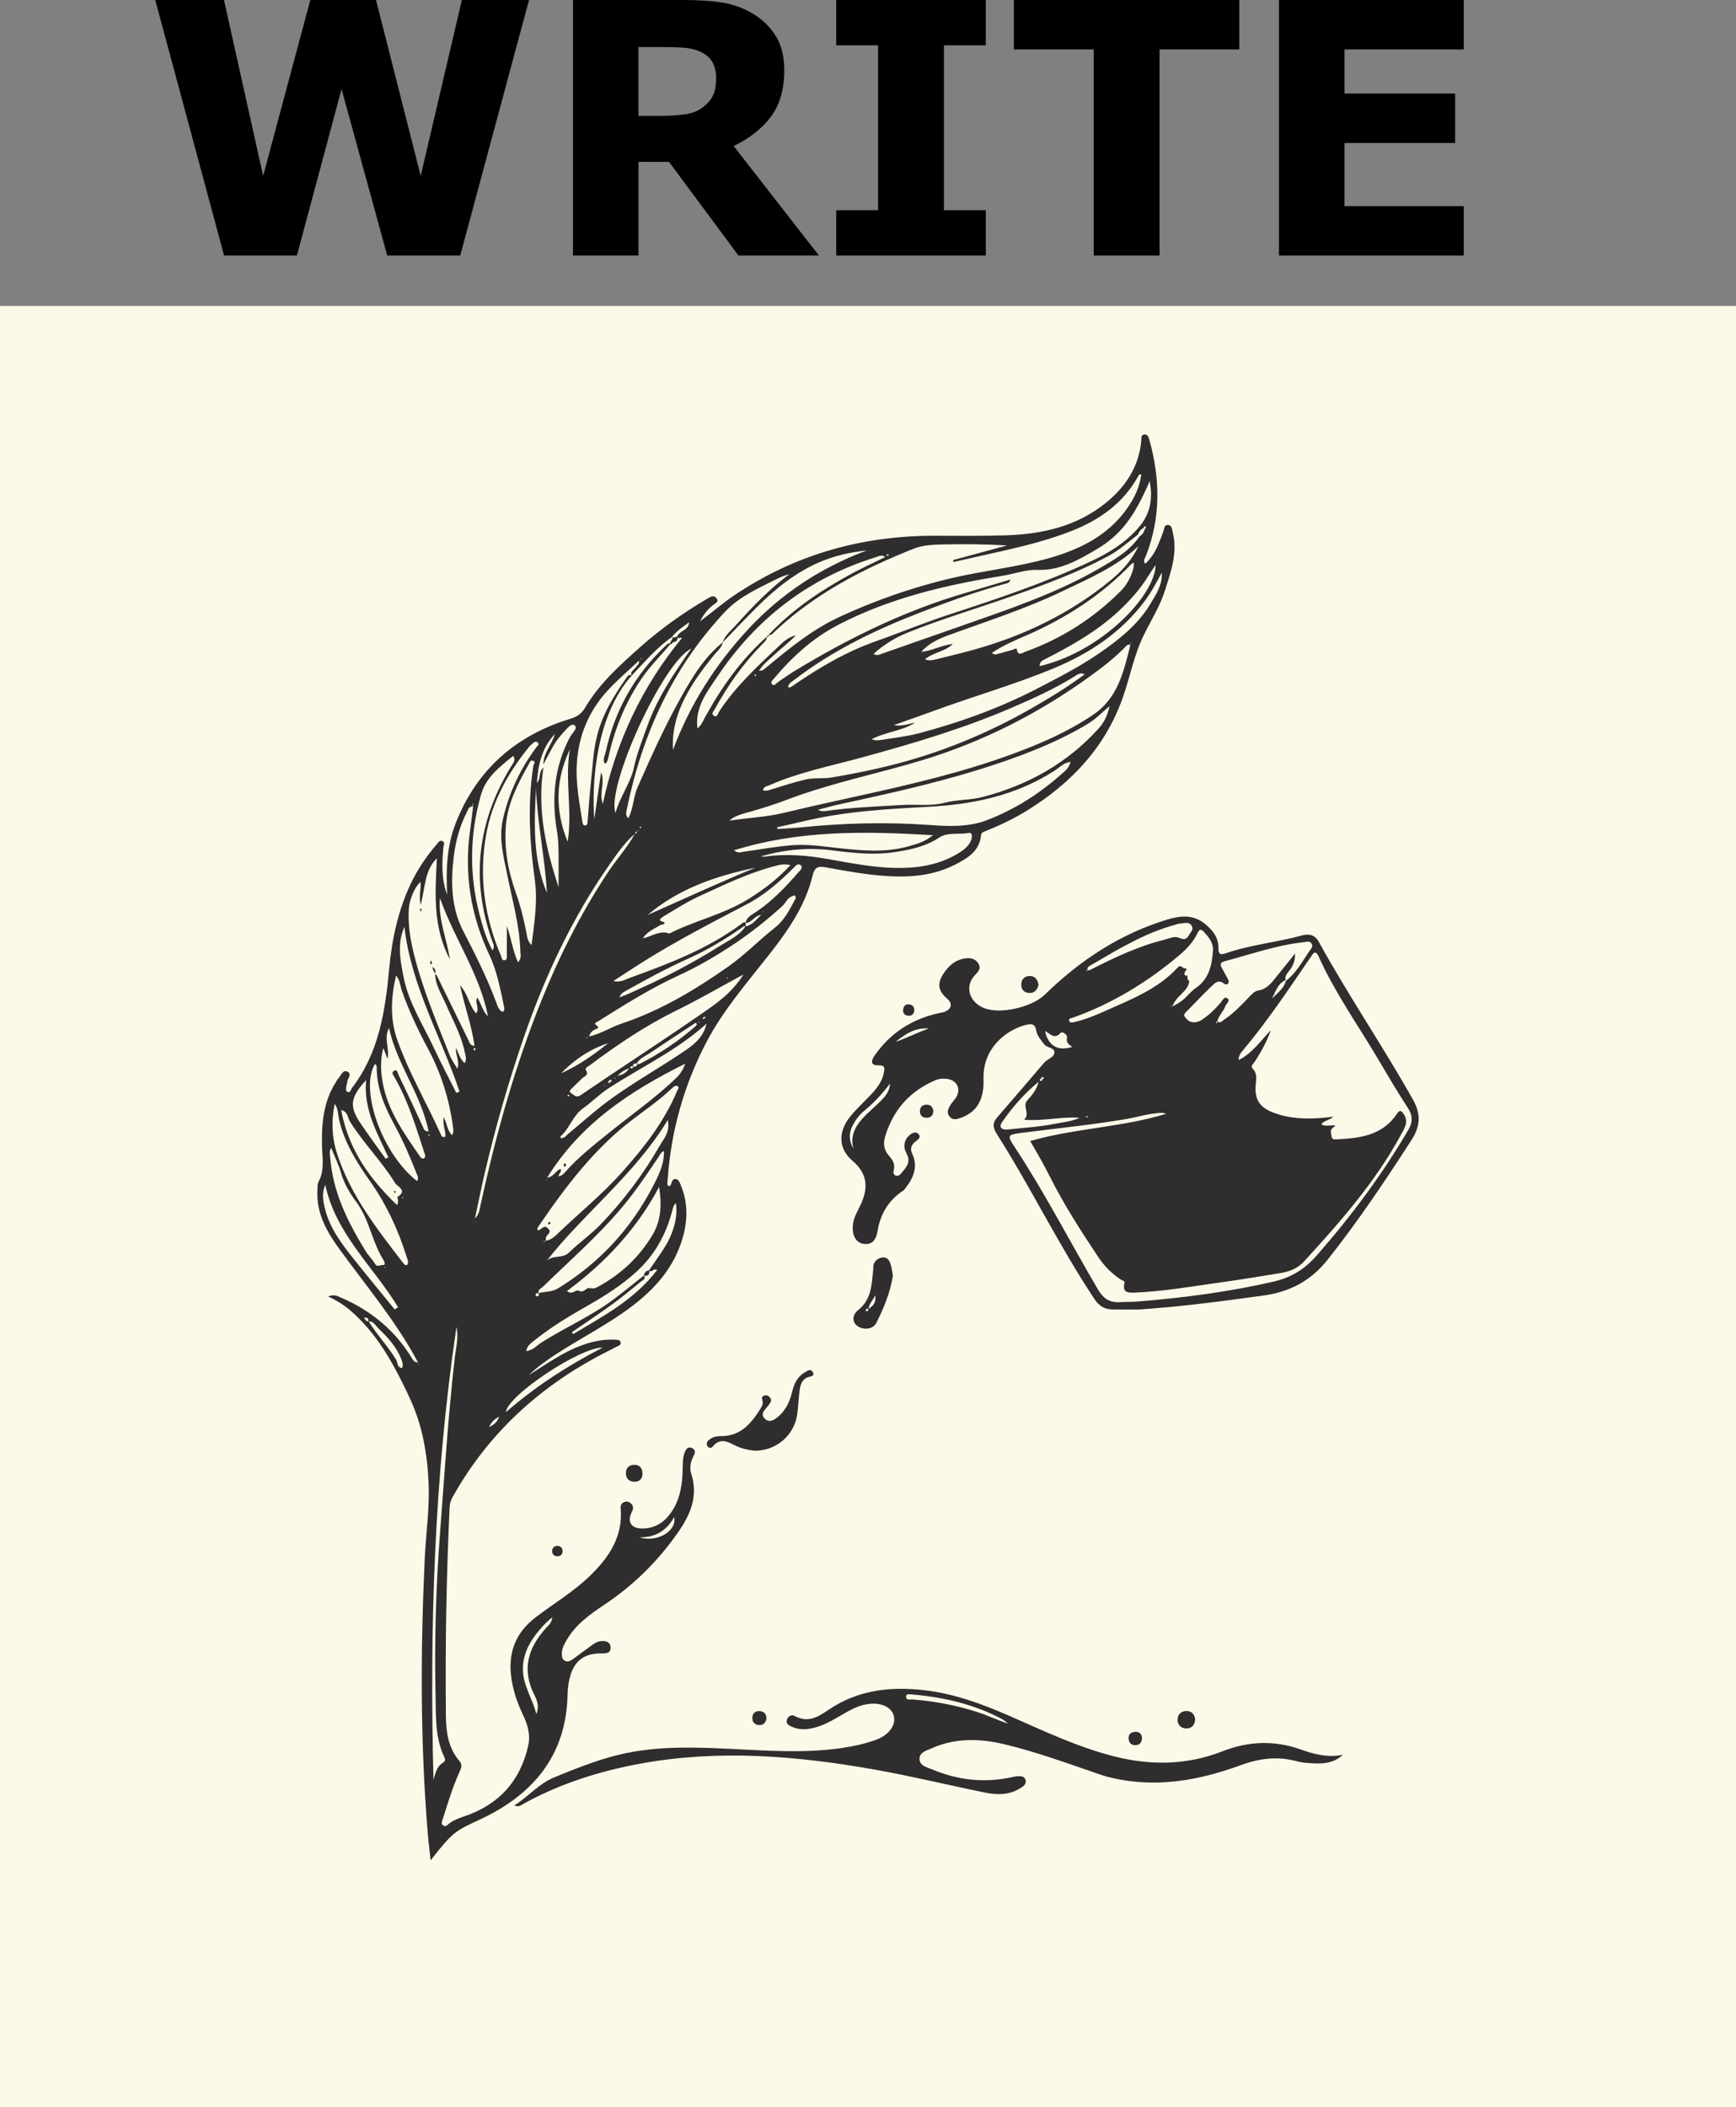 <?xml version="1.0" encoding="UTF-8"?>
<svg id="Layer_2" xmlns="http://www.w3.org/2000/svg" viewBox="0 0 593 719.47">
  <rect x="0" y="0" width="593" height="719.47" fill="#808080" stroke="none"/>
  <defs>
    <style>
      .cls-1 {
        fill: #fbfae8;
      }

      .cls-2 {
        fill: #2f2d2e;
      }
    </style>
  </defs>
  <g id="Layer_1-2" data-name="Layer_1">
    <g>
      <rect class="cls-1" y="104.47" width="593" height="615"/>
      <g>
        <path class="cls-2" d="M142.85,465.31c-7.42-14.03-17.68-26.08-26.93-38.84-4.25-5.85-7.84-12.11-7.5-19.76.05-1.09-.07-2.34.41-3.24,2.08-3.87,1.28-7.94,1.17-11.99-.2-7.67.42-15.18,4.68-21.9.27-.42.46-.92.81-1.25,1-.96,1.5-3.25,3.23-2.41,1.71.83-.18,2.45-.13,3.75.01.38-.27.77-.27,1.16-.01.73-.5,1.74.53,2.04.9.26.95-.82,1.34-1.33,9.27-12.04,11.4-26.3,12.76-40.83.93-9.95,2.99-19.67,7.26-28.77,2.33-4.97,5.4-9.52,9-13.69.49-.57.96-1.48,1.9-1.05,1.01.46.41,1.36.35,2.11-.49,5.44-.75,10.87,1.29,16.13-.42-8.24-.18-16.42,2.85-24.2,7.14-18.34,20.44-30.06,39.12-35.78,2.32-.71,3.87-1.67,5.18-3.88,4.82-8.19,11.86-14.47,18.87-20.71,6.88-6.11,14.36-11.42,22.27-16.13.43-.26.85-.52,1.29-.76.85-.46,1.66-.63,2.4.26.99,1.19-.25,1.65-.81,2.08-1.81,1.38-3.31,2.97-4.8,5.83,4.38-3.25,7.82-6.28,11.63-8.84,20.68-13.92,43.53-20.39,68.34-20.38,8.09,0,16.18.11,24.26-.14,12.61-.38,24.57-3.03,34.63-11.28,6.66-5.46,11.05-12.26,11.87-21.05.08-.85-.16-2.04,1.09-2.12,1.06-.07,1.41.9,1.66,1.81,3.73,13.32,3.95,26.52-1.14,39.6-.29.75-1.22,1.75-.21,2.73,2.76-2.74,3.85-4.75,6.19-11.17.31-.85.18-2.25,1.66-2.04,1.27.18,1.2,1.38,1.45,2.34,1.82,6.99-.54,13.46-2.58,19.91-1.72,5.44-4.81,10.29-7.3,15.39-3.28,6.69-4.61,14-7.03,20.96-5.98,17.19-17.69,29.58-32.93,38.96-4.35,2.68-8.94,4.86-13.65,6.79-.81.33-1.84.46-1.95,1.59-.54,5.49-4.67,7.86-8.88,10.02-7.14,3.66-14.85,4.38-22.73,3.93-7.29-.42-14.47-1.74-21.63-3.05-2.56-.47-3.66.19-4.29,2.82-2.49,10.34-8.42,18.84-14.87,27.05-7.57,9.64-15.67,18.9-21.41,29.87-7.7,14.72-12.07,30.35-13.24,46.89-.05.74-.35,1.57.25,2.24.52.1.74-.2.89-.59.31-.83.45-1.95,1.63-1.81.98.12,1.31,1.11,1.66,1.94,2.79,6.6,2.42,13.23.15,19.88-3.12,9.15-9.27,15.93-16.81,21.64-8.21,6.23-17.45,10.84-26.05,16.45-3.22,2.11-6.35,4.35-9.19,7.06,3.12-1.97,6.2-4.02,9.37-5.91,5.26-3.14,10.78-5.64,17-6.17.99-.08,2-.1,2.99-.04.76.05,1.79-.1,2.03.87.26,1.04-.78,1.23-1.45,1.58-2.03,1.06-4.1,2.06-6.12,3.14-21.08,11.31-37.94,27-49.71,47.96-.66,1.17-1.06,2.31-1.12,3.65-1.11,23.74-1.53,47.5-1.27,71.27.06,5.51.81,11,4.66,15.44,1.08,1.25.53,2.43,0,3.62-2.28,5.11-3.94,10.44-5.6,15.77-.25.8-.87,1.82-.05,2.51.92.78,1.63-.26,2.29-.74,1.48-1.07,3.14-1.7,4.85-2.27,11.84-3.95,19.23-11.99,21.98-24.19.83-3.67-.18-7.14-1.76-10.44-2.08-4.35-3.61-8.85-4.14-13.68-.89-8.13,1.86-14.66,8.37-19.65,6.25-4.79,13.09-8.81,18.76-14.35,6.41-6.27,11.16-13.31,10.34-22.86-.08-.99.22-1.79,1.19-2.18.94-.38,1.77-.11,2.45.61.81.85.71,1.7.19,2.72-1.74,3.42-.27,5.74,3.67,5.69,5.02-.06,8.37-2.91,10.71-7.03,2.22-3.91,2.81-8.27,2.96-12.7.07-2.09-.09-4.22.69-6.22.41-1.05,1-2.14,2.4-1.56,1.29.54,1.32,1.5.67,2.7-1.04,1.9-1.49,4.02-.82,6.09,2.43,7.53-.2,13.81-4.41,19.89-6.85,9.89-15.24,18.15-25.24,24.83-4.9,3.28-9.73,6.68-12.82,11.93-.86,1.47-1.71,2.95-1.74,4.71-.01.89.02,1.87.88,2.42.98.63,1.91.26,2.77-.36,2.09-1.53,4.18-3.06,6.27-4.6,1.05-.77,2.15-1.54,3.48-1.65,1.62-.14,3.2.26,3.27,2.17.08,1.9-1.48,2.05-2.99,2.02-5.61-.1-9.06,2.22-10.64,7.19-.67,2.1-1.02,4.26-1.06,6.48-.33,21.12-11.76,34.61-30.06,43.1-8.33,3.87-9.08,4.11-16.74,13.89-.36-3.37-.75-6.39-.99-9.42-2.56-31.1-2.46-62.24-1.03-93.38.4-8.67,1.7-17.36,1.33-25.99-.42-9.94-2.13-19.85-6.44-29.05-4.91-10.48-10.25-20.67-18.91-28.68-2.53-2.34-5.3-4.36-8.96-5.99,2.11-.93,3.44-.05,4.65.48,10.14,4.43,18.33,11.19,24.05,20.74.56.93,1.11,1.27,2.05,1.32-.03.28-.05.55-.06.82,0,.04.08.08.12.12-.02-.3-.04-.59-.06-.89ZM217.57,284.01c-.43-.03-.65.14-.6.6-3.54,3-6.11,6.8-8.74,10.55-12.8,18.27-22.13,38.25-29.38,59.29-5.27,15.27-9.69,30.77-13.36,46.5-1.17,5.01-2.17,10.06-3.25,15.09,1.42-1.31,1.57-3.02,1.92-4.62,4.8-22.11,10.77-43.88,18.91-65.02,6.65-17.27,14.71-33.78,25.03-49.18,2.86-4.27,6.4-8.08,8.81-12.66.48.09.69-.11.6-.6.18-.11.37-.21.55-.32-.06-.07-.12-.14-.18-.21-.11.2-.21.39-.32.59ZM216.37,364.3c.6-.2,1.47-.13,1.23-1.19.35.32.72.25,1.09.06,6.85-3.52,13.22-7.78,19-12.87.23-.2.65-.55-.02-1.1-5.16,3.4-10.39,6.8-15.56,10.29-1.6,1.08-3.52,1.8-4.58,3.58-.77.09-1.64.1-1.14,1.3-.37-.52-.76-.33-1.13-.02-.03.02.1.35.21.39.41.14.7-.06.89-.44ZM390.66,180.29c-1.05.4-1.56,1.28-1.97,2.25-3.22,2.46-6.23,5.22-9.83,7.17-10.7,5.81-22.1,9.95-33.54,13.97-11.72,4.12-23.65,7.66-35.19,12.29-4.28,1.72-8.19,4.1-11.79,7.33,1.33.7,2.14.18,2.96-.11,8.75-3.05,17.5-6.1,26.24-9.18,16.38-5.77,32.9-11.19,48.03-19.96,5.09-2.95,10.26-5.89,13.71-10.93.95-.56,1.52-1.41,1.77-2.47.2-.26.61-.56.2-.85-.48-.34-.47.21-.6.48ZM125.83,451.18c.12-1.09-.44-1.38-1.51-1.29.48.63.66,1.4,1.58,1.23,2.81,4.62,6.63,8.52,9.43,13.17.53.88.27,2.66,2.03,2.8.39-1.06.15-1.88-.23-2.87-1.63-4.29-4.63-7.53-7.84-10.61-1-.96-1.66-2.56-3.46-2.44ZM254.72,316.36c-.71-.3-1.1.27-1.57.59-5.67,3.87-11.53,7.44-17.8,10.25-7.41,3.32-14.53,7.17-21.6,11.14-.81.46-1.67.8-2.14,2.21,2.84-1.01,5.14-2.17,7.49-3.23,9.2-4.15,18.1-8.87,26.63-14.23,3.14-1.97,6.72-3.52,8.93-6.79,2.35-.4,3.57-2.21,5.35-3.96-2.4.4-3.23,2.79-5.37,2.82.41-2.03,2.18-2.82,3.63-3.79,5.51-3.68,10.02-8.42,14.33-13.38.6-.69,1.81-1.65,1-2.47-1-1.01-1.89.18-2.68.96-4.74,4.72-9.76,9.1-15.71,12.22-12,6.29-24.04,12.49-35.52,19.69-3.2,2.01-6.34,4.09-10.18,6.58,2.57.54,3.81-.42,5.16-.91,13.65-4.94,27.22-10.07,38.99-18.89.32-.24.67-.42,1.05-.08,0,.42,0,.84,0,1.27ZM221.69,433.78c1.93-2.86,4-5.63,5.77-8.59,2.91-4.86,4.16-10.58,3.38-14.37-.88.8-1.02,1.9-1.3,2.93-2.13,8-6.04,14.94-12.2,20.54-4.83,4.39-10.27,7.9-15.91,11.12-6.42,3.66-12.78,7.4-18.57,12.03-1.23.99-2.72,1.85-3.13,3.89,2.49-.33,3.78-2.03,5.41-3.06,8.08-5.08,16.9-8.92,24.56-14.68,3.47-2.61,6.83-5.37,10.25-8.07.82,1.35-.6,1.69-1.17,2.17-3.12,2.61-6.26,5.21-9.55,7.59-4.56,3.3-9.25,6.41-13.88,9.61.15.21.31.41.46.62,10.33-6.14,21.01-11.81,28.7-21.92-1.5-.66-1.85,1.17-2.82.2ZM201.95,439.73c.83.48,1.54.04,2.24-.33,7.83-4.24,14.14-10.09,18.71-17.76,3.02-5.07,3.15-10.57,2.24-16.38-7.61,14.38-18.42,25.91-31.48,35.57,2.02,1.52,2.86-.76,4.2-.06,1.49.77,2.26-1.02,3.54-1.04.14.13.28.26.42.4.05-.13.1-.26.15-.39ZM183.96,441.54c2.18-.59,4.56-.35,6.59-1.59,14.12-8.63,24.97-20.35,32.56-35.02,1.9-3.67,3.81-7.47,3.69-11.9-1.12.37-1.37,1.31-1.86,2.03-3.84,5.7-7.66,11.41-12.06,16.71-8.31,10-18.11,18.5-27.38,27.55-.66.64-1.88.95-1.48,2.29-.51-.21-.93-.11-1.08.45-.04.16.24.59.35.58.7-.03,1.01-.38.67-1.09ZM229.54,217.5c-5.3,3.65-9.36,8.59-13.77,13.18-.61-1.39.69-1.86,1.28-2.67.57-.79,1.55-1.44,1.19-2.42-3.59,3.4-7.37,6.59-10.69,10.21-6.43,7.01-9.9,15.26-10.51,24.93-.43,6.81.9,13.29,1.89,19.87.09.6.22,1.32.98,1.25.75-.06.76-.81.81-1.4.33-3.98.57-7.97,1-11.93.65-5.88.85-11.9,2.3-17.58,1.87-7.29,5.88-13.74,10.24-19.89.31-.43.91-.8,1.57-.43-12.18,13.59-13.8,36.51-12.82,49.07.77-5.34,1.54-10.68,2.31-16.02,1.49,3.55-.77,7.05.59,10.83,4.52-21.22,13.39-40.09,27.04-56.65-.61-.38-1.27.48-1.68-.33.56-2.19,3.91-2.09,4.15-5.07-2.3,1.69-4.34,3.07-5.89,5.04ZM246.92,219.28c-.34,1.78-1.75,2.86-2.8,4.15-3.92,4.79-7.63,9.71-10.39,15.29-2.67,5.4-4.23,11.07-3.83,17.31,5.76-15.45,14.44-29.05,25.56-41.06,11.35-12.26,24.98-21.18,40.66-27.04-5.63.63-11.08,1.81-16.22,4.03-8.17,3.53-15,9.03-21.26,15.25-4.01,3.98-7.87,8.1-11.8,12.16.82-2.54,2.93-4.12,4.6-5.98,5.56-6.23,11.38-12.21,18.14-17.3-1.48.34-2.83.9-4.13,1.55-6.24,3.14-12.83,6.01-17.64,11.1-18.07,19.12-28.52,42.17-33.73,67.75-.17.85-.52,1.88.56,2.9,1.77-3.54,1.72-7.36,3.18-10.66,5.5-12.41,11.06-24.81,18.17-36.4,2.97-4.84,6.4-9.42,10.92-13.03ZM186.45,423.64c1.67-.23,2.87-1.26,4.01-2.37,7.21-6.96,15.03-13.23,21.76-20.75,7.66-8.56,14.66-17.42,19.11-28.09.17-.42.83-1.05.19-1.5-.5-.36-1.13-.16-1.62.31-4.21,4.09-9.03,7.4-13.69,10.93-13.25,10.04-23.08,23.1-32.33,36.67-.28.42-.53.84-.08,1.31.18-.09.35-.19.54-.26.88-.35,1.45-1.71,2.78-.53,1.38,1.23.23,1.81-.35,2.62-.37.52-.39,1.11-.28,1.71-.26,0-.51,0-.77,0,.03.11.05.21.08.32.21-.13.43-.26.64-.39ZM148.6,332.55c.2.16.49.28.59.49,3.59,7.31,7.17,14.63,10.74,21.96.42.86.53,1.97,2.15,2.11-.91-6.83-3.3-13.23-4.94-20.68,2.93,3.19,3.03,7.01,5.55,9.58,1.25-1.93-.64-3.54.33-5.39,1.45,2.13,1.79,4.68,3.67,6.38-2.84-14.51-11.59-26.61-16.39-40.34-.71,7.28,2.36,13.9,3.37,20.85-5.87-10.89-5.03-22.7-4.43-34.48-4.35,4.33-3.94,10.12-5.55,15.9-.71-3.05.2-5.35-.04-7.79-1.84,1.45-3.72,5.8-3.97,8.91-.48,6.11.71,12.04,2.27,17.86,2.99,11.17,7.51,21.8,11.73,32.54.56,1.43,1.53,2.7,2.55,4.47.87-2.69-.69-4.57-.46-7.16.99,2.13,1.45,3.96,2.94,5.25.81-1.32.32-2.44.09-3.6-1.2-5.94-4.18-11.16-6.54-16.64-1.43-3.32-3.58-6.43-3.6-10.26l-.07.05ZM261.91,217.42c.08,1.29-.95,1.95-1.68,2.7-6.38,6.52-11.61,13.88-15.97,21.87-.39.72-1.42,1.65-.49,2.33,1.17.87,1.45-.69,1.83-1.27,5.74-8.87,13.51-15.87,21.09-23.04,1.44-1.37,3.09-2.62,5.17-3.07-1.34,1.41-2.82,2.65-4.27,3.91-1.43,1.24-2.86,2.47-4.25,3.76-1.38,1.27-2.86,2.48-4.11,4.46.84-.15,1.17-.12,1.39-.26.41-.25.77-.6,1.14-.91,7.84-6.51,15.68-12.95,25.07-17.29,12.18-5.63,24.74-10,37.79-13.11,11.07-2.63,22.43-3.76,33.4-6.83,10.7-3,20.35-7.67,26.99-17.07,2.47-3.49,4.28-7.26,4.84-11.57-.85-.17-.92.34-1.09.63-5.11,9.16-13.04,14.81-22.62,18.59-7.37,2.9-14.97,4.89-22.65,6.64-5.92,1.35-11.84,2.67-17.76,4.01-.06-.22-.12-.44-.18-.66,6.16-1.67,12.33-3.34,18.49-5.01-7.39-.39-14.64-.51-21.88-.33-3.37.08-6.87.19-10.04,1.45-17.23,6.84-33.54,15.26-47.23,28.06-.72.67-1.27,1.59-2.45,1.48,8.07-8.68,17.77-15.17,28.09-20.81,3.82-2.09,7.81-3.89,11.9-5.91-1.31-.89-2.18-.25-3.08.03-22.99,7.1-40.97,20.9-54.31,40.82-3.54,5.28-7.68,10.44-6.81,17.69,1.4-1.06,1.94-2.61,2.67-3.94,5.62-10.19,12.29-19.57,21.03-27.36ZM249.17,280.19c6.21-.93,12.44-1.18,18.52-2.63,8.71-2.08,17.45-4.02,26.19-5.94,17.43-3.82,34.78-7.89,51.58-14.02,9.73-3.55,19.14-7.64,27.82-13.45,8.68-5.81,10.54-14.9,12.85-23.92-.91-.34-1.26.18-1.68.61-3.64,3.72-7.73,6.92-11.93,9.95-17.57,12.73-36.68,22.47-57.47,28.77-15.25,4.62-30.96,7.73-45.91,13.39-4.17,1.58-8.39,2.93-12.67,4.15-2.51.71-5.2,1.24-7.3,3.08ZM392.72,164.27c-5.14,12.04-9.89,18.46-18.19,23.32-6.18,3.62-12.38,7.28-20.16,7-3.98-.14-8.01,1.39-12.04,2.04-19.28,3.11-38.11,7.51-55.68,16.55-8.94,4.6-16.03,11.06-22.35,18.61-.43.51-1.2,1.13-.63,1.78.81.92,1.36-.18,1.95-.57,1.82-1.21,3.58-2.54,5.45-3.68,18.55-11.29,37.92-20.8,58.84-26.91,5-1.46,10-2.97,15.26-4.53-.36,1.17-.98,1.22-1.54,1.37-9.79,2.65-19.33,6.06-28.79,9.7-15.44,5.94-30.28,13.03-43.49,23.16-.88.67-1.97,1.2-2.18,2.47.74.35,1.1-.06,1.5-.33,8.98-6.2,18.31-11.72,28.68-15.36,8.25-2.9,16.34-6.27,24.64-8.98,16.56-5.41,33.07-10.92,48.86-18.34,5.97-2.8,11.5-6.22,15.94-11.27,4-4.55,5.14-9.65,3.93-16.03ZM378.96,241.14c-2.35,1.96-4.51,4.25-7.09,5.83-9.43,5.76-19.67,9.86-30.08,13.41-17.85,6.09-36.23,10.2-54.64,14.15-2.6.56-5.17,1.3-7.75,1.96.86.47,1.64.56,2.4.46,8.8-1.25,17.67-1.57,26.53-2.1,4.77-.28,9.61.51,14.33-.75,4.24-1.13,8.67-.84,12.97-1.96,15.43-4.03,28.76-11.42,39.55-23.29,1.99-2.19,3.19-4.67,3.79-7.69ZM265.48,282.47c.03.2.07.4.1.61,2.93-.21,5.86-.36,8.78-.65,14.33-1.43,28.68-1.77,43.06-.74,6.59.47,13.38.76,19.57-1.6,9.46-3.59,18-9.02,25.6-15.77,1.24-1.1,2.66-2.16,3.08-4.19-2.39.33-3.8,1.95-5.47,3.03-13.14,8.5-27.87,11.52-43.16,12.33-14.26.75-28.49,1.56-42.44,4.91-3.03.73-6.08,1.38-9.12,2.07ZM388.9,186.48c-7.58,7.08-16.98,11.06-26.1,15.44-12.5,5.99-25.71,10.19-38.7,14.94-3.46,1.27-6.85,2.8-9.4,5.71,3.72-.33,6.97-2.34,10.75-2.67-2.69,2.64-6.61,2.79-9.49,5.22,1.54.61,2.78.27,4.02-.05,4.06-1.03,8.13-1.97,12.17-3.09,17.34-4.78,33.28-12.38,47.24-23.85,3.91-3.21,7.29-6.93,9.5-11.66ZM396.83,195.55c-1.81,3.36-3.56,6.68-5.82,9.7-8.08,10.77-18.86,17.88-31.13,22.97-13.61,5.65-27.8,9.65-41.6,14.75-4.3,1.59-8.64,3.07-12.97,4.61,2.66.52,4.98-.37,7.39-.88-4.59,2.93-10.19,3.18-14.99,5.73.98.31,1.95.43,2.87.28,4.51-.73,9.1-1.22,13.5-2.38,14.05-3.73,27.66-8.68,40.6-15.4,7.05-3.66,14.11-7.29,20.68-11.79,6.87-4.71,13.38-9.84,17.71-17.12,1.9-3.2,4.06-6.42,3.76-10.45ZM370.54,230.26c-1.5-.75-2.43.04-3.26.55-6.8,4.26-14.08,7.56-21.42,10.73-16.8,7.25-34.29,12.43-51.91,17.22-10.48,2.84-21.17,4.98-31.18,9.38-.82.36-1.98.39-2.15,1.72,1.2.36,2.26-.13,3.26-.44,3.68-1.14,7.34-2.3,11.09-3.22,3.06-.75,6.13-.22,9.11-.73,6.39-1.08,12.76-2.33,19.05-3.87,17.33-4.22,33.72-10.87,49.2-19.72,6.2-3.55,12.29-7.26,18.2-11.64ZM201.26,353.91c4.2-1.01,7.46-3.2,11.1-4.41,13.16-4.4,24.93-11.43,36.22-19.33,5.73-4.01,10.61-9.08,16.09-13.39,3.37-2.65,5.05-6.21,6.97-9.74.2-.37.38-.58.05-.99-.46-.55-.72-.16-1.17,0-1.63.57-2.1,2.24-3.24,3.28-5.21,4.75-10.67,9.09-16.56,13.02-6.08,4.06-12.34,7.71-18.95,10.74-9.57,4.39-18.43,9.98-27.31,15.56-.39.25-1.81.67-.9,1.3,1.63,1.14.31,1.23-.34,1.58-.79.44-1.56.86-1.95,2.37ZM173.12,316.14c1.45,3.89,1.94,8.26,3.8,12.42,1.33-1.3.85-2.55.83-3.65-.22-8.76-2.67-17.16-4.37-25.67-1.29-6.46-3.11-12.82-1.59-19.49,2.05-9.03,5.91-17.23,11.47-24.64.33-.44,1.05-.92.53-1.5-.56-.61-1.26-.34-1.82.22-.34.34-.76.6-1.06.97-7.29,8.91-12.82,18.8-14.84,30.18-2.54,14.27-.61,28.18,5.12,41.53.26.6.23,1.55,1.22,1.36.94-.18.7-1.09.71-1.72.03-3.37.02-6.74.02-10.02ZM253.95,332.74c-8.06,4.35-15.36,8.59-22.92,12.3-10.41,5.11-19.96,11.52-29.21,18.43-.69.52-2.12,1.2-1.73,1.81,1.3,1.99-.66,2.22-1.38,3.04-.91,1.04-2.06,1.88-2.97,2.93-.48.55-1.85,1.38-.58,2.04.81.42,1.53,1.78,3.23.62,13.43-9.16,27.09-17.97,40.46-27.21,5.42-3.74,11.04-7.44,15.1-13.96ZM154.39,387.62c.63-.96.49-1.78.39-2.55-1.24-9.47-4-18.42-8.53-26.88-3.45-6.44-6.59-13.06-9.01-19.99-.55-1.58-.52-3.41-1.96-5.13-1.76,7.7-2.1,14.92.44,22.05,4.02,11.34,10.15,21.71,15.06,32.65.16.35.51.61,1.34.35.22-2.03-1.06-4.16-.54-6.63,1.14,2.11,1.13,4.34,2.81,6.14ZM181.58,322.68c.95-7.68,2.13-14.91,1.12-22.18-1.81-12.99-2.53-25.96-.52-38.99.08-.53.97-1.37-.12-1.76-.91-.32-1.14.62-1.45,1.18-3.62,6.52-7.11,13.06-7.79,20.72-.7,8.02.77,15.86,3.39,23.2,1.64,4.59,2.72,9.15,3.65,13.84.25,1.24.27,2.55,1.71,4ZM270.01,295.4c-2.29-.59-4.01-.04-5.8.44-8.88,2.37-17.1,6.4-25.4,10.19-4.15,1.89-8.01,4.42-11.95,6.75-.56.33-2.18,1.35-1.06,1.72,2.85.95-.11,1.28-.12,1.29-2.14,1.36-4.62,2.25-6.09,4.59,3.07-.57,5.73-2.87,9.04-1.62,8.78-4.46,18.59-6.54,27.04-11.79,5.16-3.2,9.93-6.82,14.36-11.58ZM161.63,275.23c-1.6.2-1.67,1.13-2.01,1.78-2.45,4.75-3.91,9.83-4.57,15.09-1.11,8.83-.98,17.77,3.16,25.75,4.14,7.98,8.13,15.96,11.28,24.37.47,1.26.84,2.63,2.15,3.31.8-.49.67-1.15.56-1.68-1.29-6.03-2.35-12.09-5.03-17.76-6.42-13.59-8.69-27.86-6.56-42.78.38-2.63.67-5.28,1.02-8.09ZM259.82,292.47c.59,0,1.18.07,1.75-.01,7.19-1.03,14.29-.37,21.41.89,8.63,1.53,17.25,3.27,26.09,2.98,6.69-.22,13.03-1.63,18.75-5.27,1.7-1.09,3.23-2.35,3.96-4.32.37-1.02.32-2.57-.81-2.35-3.39.68-7.2-.37-10.16,1.6-4.61,3.07-9.82,4.13-15.02,4.94-7.11,1.11-14.28.35-21.41-.57-8.27-1.06-16.46-.31-24.56,2.1ZM190.85,401.68c1.13-.27,1.7-.89,2.31-1.59,4.33-4.9,9.47-8.93,14.52-13.02,7.91-6.41,16.32-12.2,23.64-19.34,1.08-1.06,2.24-2.88,2.71-4.52-18.81,9.35-35.71,20.44-47.1,38.87,2.32-.21,2.87-2.5,4.58-2.94.48,1.13-.75,1.47-.66,2.53ZM114.32,376.91c-1.17,5.73-.99,11.41.8,16.95,4.59,14.25,13.68,25.8,22.63,37.43.3.39.61.8,1.28.65.77-1.04.09-2.05-.21-3.03-2.86-9.18-6.89-17.77-12.47-25.67-4.48-6.34-8.58-12.93-10.46-20.64-.46-1.9-.28-3.95-1.57-5.7ZM155.92,453.11c-7.62,51.48-9.2,102.97-7.85,154.57.72-2.23,1.06-4.51,3.28-5.85.73-.44.83-1.01.47-1.77-3.24-6.72-2.88-14.01-3.04-21.14-.4-18.46.1-36.91,1.52-55.34,1.54-19.98,2.76-39.99,5.04-59.92.39-3.43,1.39-6.86.58-10.55ZM130.93,357.83c-1.11,4.19-.89,8.21-.13,12.21,1.8,9.39,7.23,16.94,12.48,24.57.39.57.9,1.33,1.64.81.67-.47.21-1.27,0-1.93-2.84-8.77-5.52-17.59-10.14-25.65-.4-.69-1.3-1.7-.1-2.27,1.1-.53,1.18.89,1.45,1.44,2.82,5.84,5.57,11.71,8.27,17.61.38.83.5,1.71,2,1.69-2.5-12.63-10.83-22.86-13.51-35.29-1.93,3.58.27,6.97-.51,10.48-.49-1.22-.97-2.45-1.46-3.67ZM186.7,430.53c2.16-2.13,5.48-.7,7.63-2.81,3.47-3.42,7.51-6.19,10.9-9.72,7.8-8.12,14.53-17.05,20.12-26.8,1.36-2.37,3.62-4.65,2.77-8.79-11.37,18.75-28.41,31.55-41.42,48.13ZM250.7,290.33c1.48,1.15,2.41.62,3.33.49,5.56-.77,11.09-1.8,16.67-2.23,5.57-.43,11.13.51,16.69,1.1,7.62.8,15.27,1.4,22.8-.67,2.76-.76,5.61-1.47,8.49-3.85-23.25-1.37-45.61-1.78-67.98,5.17ZM338.75,222.98c.77.31,1.06.55,1.28.5,1.92-.49,3.83-1.05,5.74-1.57.54-.15,1.5-.75,1.56-.31.33,2.62,1.88,1.3,2.92.93,12.55-4.52,23.51-11.55,32.89-21.05,2.39-2.42,4.51-7.2,4.11-9.33-.27.14-.57.21-.75.4-10.25,10.74-22.47,18.56-36.02,24.46-3.86,1.68-7.78,3.3-11.72,5.97ZM190.8,302.93c-.02-4.83.09-9.6-.07-14.36-.05-1.59-.22-3.19-.48-4.76-1.87-11.22-.96-22.03,4.51-32.24.68-1.28,2.84-3.02,1.47-3.94-1.26-.84-2.77,1.5-4,2.69-.14.14-.24.32-.38.46-2.75,2.99-4.3,6.71-6.23,10.24,0-3.98,2.93-6.83,3.92-10.41-4.35,4.63-5.75,10.34-6.14,16.68,1.5-1.4.36-3.51,2.23-5.22-2.22,14.52.85,27.77,5.18,40.85ZM241.3,349.55c-10.01,9.1-22.26,14.78-33.45,22.06-3.11,2.02-5.75,4.74-8.78,6.9-3.48,2.48-4.49,6.87-7.66,9.54-.05.04.11.33.18.54,1.18.16,1.74-.82,2.46-1.41,3.98-3.27,7.81-6.73,11.88-9.88,8.52-6.58,17.97-11.79,26.9-17.77,3.71-2.48,7.42-5.05,8.49-9.99ZM155.87,373.18c.37-.15.73-.3,1.1-.46-6.27-18.74-16.58-36.16-18.83-56.26-2.58,5.82-1.38,11.56-.26,17.24,1.7,8.63,6.51,15.98,10.18,23.8,2.48,5.29,5.2,10.46,7.82,15.68ZM168.24,324.52c.76-1.29.36-1.94.13-2.56-7.81-21.51-5.35-41.88,6.78-61.17.49-.79.93-1.54.15-2.7-4.58,3.74-9.28,7.24-11.01,13.32-3.86,13.56-4.04,27.17-.5,40.8,1.06,4.1,2.22,8.21,4.44,12.31ZM113.16,391.97c-.85,1.16-.43,2.15-.37,3.06.82,11.87,5.97,22.14,12.03,32.04.97,1.58,2.35,2.91,3.32,4.49.81,1.32,1.84.21,2.72.38.87.17.52-1.1.19-1.61-3.99-6.23-4.83-13.9-9.35-19.95-2.18-2.92-4.12-6.14-5.18-9.81-.83-2.88-2.18-5.61-3.38-8.61ZM128.07,363.32c-5.33,8.87,2.57,30.82,14.38,39.94.74-1,.1-1.9-.24-2.77-2.18-5.57-4.55-11.05-7.42-16.32-3.33-6.12-6.12-12.43-6.11-19.61,0-.49-.05-1.01-.61-1.25ZM236.11,221.49c-9.61,4.51-29.08,47.11-25.87,56.08,1.57-5.69,5.13-10.05,6.32-15.59,1.04-4.84,2.93-9.51,4.6-14.2,3.34-9.35,8.83-17.53,14.95-26.29ZM394.78,192.88c-.81,1.21-1.68,2.39-2.43,3.63-2.81,4.61-6.37,8.57-10.31,12.23-7.29,6.77-15.82,11.61-24.6,16.1-1.05.54-2.37.97-2.3,2.6,20.97-4.85,39.37-23.96,39.63-34.56ZM135.63,411.48c.85-1.64-.15-2.62.15-2.8,3.59-2.19-.11-3.57-.79-4.69-4.57-7.48-10.91-13.7-15.53-21.19-.74-1.2-.54-3.21-2.91-3.76,2.43,13.27,9.58,23.31,19.08,32.44ZM134.82,447.08l1.18-.71c-8.41-13.84-21.34-25.06-24.88-41.81-1.29,2.84-.76,5.52-.1,8.2,1.58,6.37,5.37,11.53,9.35,16.54,4.75,5.99,9.63,11.87,14.45,17.8ZM131.73,395.66c.31-.15.63-.31.94-.46-3.76-8.29-8.56-16.28-7.6-26.43-5.45,5.93-5.81,8.98-1.99,14.68,2.78,4.14,5.76,8.14,8.65,12.21ZM194.65,255.9c-4.95,10.39-5.1,20.9-.74,31.52,1.67-10.47-1.02-21.05.74-31.52ZM258.04,296.27c-13.34,2.8-26.13,7.06-36.8,16.14,12.23-5.41,24.37-11.03,36.8-16.14ZM205.87,460.13c-7.41-.24-32.4,16.2-33.09,22.07,10.23-8.87,21.16-15.92,33.09-22.07ZM183.19,585.27c1-2.31.44-4.38-.56-6.32-4.5-8.76-2.34-16.33,4.02-23.2.82-.89,1.81-1.7,2.02-3.52-2.4,1.94-4.14,3.9-5.73,5.99-2.8,3.67-4.53,7.76-4.3,12.44.25,5.23,3.39,9.62,4.56,14.61ZM186.83,304.89c-.67-11.94-3.26-23.69-3.73-35.65-.67,12.09-1.1,24.15,3.73,35.65ZM191.67,366.46c5.9-2.6,11.1-6.29,16.11-10.27-6.27,2.01-11.53,5.61-16.11,10.27ZM218.42,524.89c5.78,1.97,12.95-2.07,11.85-6.86-2.67,4.8-6.62,6.97-11.85,6.86ZM167.13,487.29c1.49-.84,2.9-1.76,3.33-3.61-1.47.86-2.76,1.89-3.33,3.61ZM214.95,364.73c-1.71.64-2.76,1.32-4,2.57,1.83-.3,2.89-.96,4-2.57ZM207.7,369.74c.19-.01.46.04.51-.04.22-.32,1.12-.54.55-.95-.38-.28-.95.36-1.07.99ZM240.25,348.02c.28-.24.55-.46.82-.69-.13-.06-.31-.21-.39-.17-.24.11-.46.3-.67.47-.01,0,.11.18.24.39ZM303.59,189.44c-.17-.07-.33-.19-.47-.17-.15.02-.29.17-.44.26.22.09.44.2.67.24.06.01.15-.21.24-.33ZM194.05,374.39c.16-.08.32-.16.47-.23-.08-.13-.16-.37-.23-.37-.16,0-.31.13-.47.21.08.13.16.26.23.39ZM162.42,358.32c-.07-.16-.12-.45-.23-.47-.35-.08-.48.16-.38.47.05.17.2.31.31.46.1-.15.2-.3.3-.46ZM260.84,311.14c-.09.02-.18.04-.27.06.02.05.05.15.07.15.09,0,.18-.04.27-.06-.02-.05-.05-.1-.07-.15ZM258.12,230.23c-.14.09-.35.15-.38.26-.04.12.09.29.15.44.12-.1.3-.17.35-.3.04-.1-.07-.26-.12-.41ZM219.14,282.47c-.22-.07-.37-.15-.52-.16-.06,0-.13.13-.19.2.11.1.23.28.32.27.13-.02.25-.18.4-.3ZM146.5,387.27c-.05.18-.12.33-.14.48,0,.06.1.13.16.2.08-.12.23-.23.24-.35,0-.1-.15-.21-.25-.33ZM206.66,370.6c-.05-.06-.1-.15-.16-.16-.06,0-.12.08-.19.12.05.06.1.15.16.16.06,0,.12-.08.19-.12ZM220.3,312.92l-.12.15.19.03-.07-.18ZM161.67,274.78c-.06-.11-.13-.23-.19-.35-.06.06-.17.14-.16.18.03.13.11.25.17.37.06-.06.12-.12.19-.2ZM268.16,235.59l-.09.15h.16s-.07-.15-.07-.15ZM186.84,402.92c-.05-.06-.1-.12-.15-.18-.06.05-.16.1-.16.16,0,.06.09.12.14.18.06-.05.12-.11.17-.16ZM162.24,417.04l-.12.2.21.02-.09-.22ZM193.32,442.3l-.09.14.14.02-.05-.15ZM386.17,219.79c.06-.05.17-.1.17-.16,0-.06-.09-.13-.14-.19-.07.08-.13.17-.2.25.05.04.11.07.16.11ZM248.62,333.99c-.07-.07-.14-.2-.21-.2-.07,0-.15.12-.22.18.11.07.22.14.32.21.04-.07.08-.13.11-.2ZM200.68,354.31c-.06-.06-.13-.16-.19-.16-.06,0-.13.1-.19.16.06.06.12.17.18.17.06,0,.13-.1.2-.17ZM137.58,408.63c-.07.06-.2.14-.19.18.03.14.11.27.18.4.06-.07.19-.14.18-.19-.03-.14-.11-.27-.16-.38ZM219.19,224.95c-.06-.06-.12-.16-.19-.16s-.13.1-.19.16c.09.06.18.13.27.19.03-.06.07-.12.11-.19ZM131.75,432.85c-.05-.07-.1-.13-.16-.2-.06.06-.16.12-.16.18,0,.06.09.13.14.2.06-.06.12-.12.18-.18ZM210.26,368.15c-.06-.06-.12-.17-.18-.17-.06,0-.14.09-.2.15.06.06.12.17.19.17.06,0,.14-.09.2-.14ZM238.77,349.2c.07-.07.19-.13.2-.2,0-.07-.11-.15-.17-.22-.07.1-.15.2-.22.3.06.04.13.08.19.12Z"/>
        <path class="cls-2" d="M388.96,447.12c-2.99,0-5.98.04-8.97-.01-2.68-.04-4.57-1.18-6.13-3.54-12.16-18.3-21.74-38.12-33.52-56.64-1.13-1.78-1.35-3.52.13-5.22,5.4-6.27,10.83-12.51,16.18-18.83,1.1-1.29,3.35-1.8,3.51-3.42.18-1.86-2.49-1.54-3.52-2.94-1.06-1.44-2.31-2.77-2.63-4.52-.45-2.48-1.64-2.56-3.78-2-6.84,1.81-14.58,8.18-14.26,18.34.23,7.39-2.44,11.44-7.81,13.36-1.4.5-2.74.87-3.81-.47-1.07-1.33-.47-2.66.28-3.88.52-.85,1.22-1.58,1.79-2.39,2.03-2.93.62-6.12-2.93-6.58-1.4-.18-2.77-.06-4.1.51-8.7,3.75-14.35,10.2-17.06,19.25-.7,2.36-.36,4.62,1.3,6.45,1.37,1.51,2.25,3.01,1.63,5.11-.18.59-.1,1.26.49,1.59.7.39,1.42.12,1.89-.44,1.68-2.03,3.76-3.83,2.01-7.03-1.25-2.28-.9-4.67,1.32-6.45.85-.68,1.95-1,2.73-.22.98.98.16,1.82-.71,2.43-1.58,1.11-2.28,2.45-1.39,4.35,2.09,4.47.43,8.23-2.3,11.76-.24.31-.49.66-.82.87-5.02,3.32-7.77,7.97-8.74,13.9-.39,2.38-1.55,4.76-4.74,4.26-2.62-.41-3.97-2.9-3.69-6.31.22-2.68,1.67-4.88,2.75-7.22,2.72-5.88,2.08-10.61-2.81-14.8-5.67-4.86-4.3-10.86-.86-15.11,2.18-2.71,4.81-5.05,7.19-7.6,2.06-2.2,3.87-4.59,4.39-7.67.22-1.27.31-2.29-1.68-2.24-2.59.07-3.1-1.1-1.54-3.34,5.37-7.74,12.75-12.47,21.91-14.49.78-.17,1.6-.25,2.31-.58,2.21-1.05,2.39-2.8.52-4.41-2.98-2.57-3.44-4.96-1.35-8.28,1.81-2.88,4.27-5.06,7.81-5.47,1.76-.2,3.43.24,4.35,1.97.92,1.73-.33,2.77-1.35,3.88-3.41,3.67-1.99,8.94,2.96,11.06,5.62,2.4,16.57-.19,20.98-4.49,12.01-11.7,25.7-20.77,41.91-25.66,4.46-1.34,8.79-1.75,12.76,1.46,2.68,2.16,4.68,4.68,4.65,8.28-.02,1.86.37,2.52,2.4,1.82,8.51-2.96,17.54-3.74,26.19-6.13,2.28-.63,4.34-.24,5.64,2.12,10.11,18.35,21.93,35.67,32.2,53.93,2.9,5.16,2.51,9.19-.62,14.03-8.99,13.91-18.19,27.62-28.5,40.63-5.85,7.38-13.03,11.01-22,12.26-14.14,1.96-28.28,3.83-42.56,4.77ZM356.01,368.52c.3-.12.78-.25.41-.66-.36-.41-.54.1-.74.32-.27.22-.77.45-.33.82.48.4.53-.17.66-.48ZM371.54,331.32c.29-.05.62-.03.87-.16,8.16-4.14,16.4-8.1,25.35-10.3,1.63-.4,3.38-1.34,4.93-.67,1.59.68,2.56.71,3.4-.82.56-1.01,1.75-1.98,1-3.22-.97-1.61-2.67-.86-4.1-.79-.49.02-.96.23-1.44.36-10.59,2.86-19.84,8.54-29.19,13.99-.49.29-1.22.8-.78,1.67-.16-.04-.31-.08-.47-.12.02.13.04.27.06.4l.37-.34ZM406.27,334.89l-.04.02c-.25,3.66-4.35,4.81-5.76,8.74,2.08-1.03,3.33-1.89,4.45-2.98,1.14-1.11,2.17-2.39,3.48-3.27,4.67-3.14,5.63-7.98,5.93-12.99.15-2.48-1.46-4.49-3.14-6.26-.91-.96-1.48-.96-2.12.42-1.41,3.03-3.68,5.43-6.21,7.57-10.88,9.19-22.85,16.51-36.3,21.31-.62.22-1.59.22-1.34,1.12.2.75.93.6,1.73.42,3.55-.8,6.87-2.15,10.18-3.63,8.96-4.01,18.24-7.5,25.12-14.95,1.14-1.24,1.56.15,2.31.21,1.63.12.25.9.15,1.28-.27.93-.12,1.37.93,1.19l-.06-.05c.21.63-.31,1.53.7,1.86ZM439.24,334.92c3.5-2.65,5.52-6.47,7.9-9.99.57-.85,1.67-1.78.76-2.9-.71-.87-1.83-.4-2.82-.29-9.17,1.01-17.82,4.12-26.66,6.45-1.59.42-1.73,1.04-1.09,2.25.7,1.32,1.48,2.59,2.15,3.93.25.51.43,1.21-.17,1.62-.25.17-.86.17-1.07-.02-1.99-1.79-3.34-.21-4.57.96-2.66,2.54-5.19,5.23-7.76,7.86-.67.68-1.88,1.56-1.23,2.36.65.79,1.42,1.82,2.92,1.9,1.36.07,2.32-.4,3.27-1.06,2.3-1.59,4.31-3.5,6.11-5.66.58-.69,1.26-2.18,2.22-1.5,1.23.85-.31,1.81-.63,2.72-.64,1.84-2.27,3.18-2.72,5.13-.17.15-.35.3-.52.45.13.09.26.18.39.26.07-.21.14-.42.21-.64.89.78,1.45-.08,2.04-.47,3.28-2.12,5.92-4.96,8.61-7.75.96-.99,1.84-2.08,3.34-2.34,2.31-.39,3.85-1.91,5.25-3.65,2.26-2.82,4.54-5.63,7.21-8.95.04,2.6-.73,4.24-1.86,5.7-.79,1.01-1.69,1.89-1.38,3.35-2.72,1.27-3.43,3.97-4.63,6.32,1.77-1.88,4.04-3.37,4.73-6.06ZM456.2,384.34c-1.85,1.48-1.76,1.47-1.36,3.68.19,1.04.84,1.04,1.48,1.01,8-.37,15.83-1.2,20.84-8.71.87-1.3,1.42-1.31,2.33.06,1.83,2.76.16,5.05-1,7.19-8.73,16.1-20.74,29.7-33,43.11-2.19,2.39-5.02,3.53-8.16,4.02-6.6,1.04-13.19,2.19-19.81,3.09-9.98,1.37-19.91,3.17-30,3.57-2.14.08-4.23-.04-3.42-3.18.24-.93-.58-.86-1.01-1.13-3.26-2.06-5.89-4.76-8.01-7.95-5.93-8.88-11.69-17.87-16.49-27.42-2.05-4.08-4.31-8.03-6.7-12.08,15.25-4.39,31.29-4.65,46.45-9.3-1.38-.57-2.69-.25-4.02-.1-3.2.34-6.26,1.32-9.42,1.86-11.69,1.99-23.48,3.16-35.22,4.66-5.86.75-5.82.74-2.68,5.54,10.17,15.53,18.66,32.05,28.06,48.04,1.82,3.09,3.97,4.5,7.4,4.32,1.99-.11,4-.05,5.98-.21,15.62-1.26,31.1-3.25,46.43-6.77,6.31-1.45,10.78-4.26,14.96-9.02,11.73-13.38,22.31-27.55,31.29-42.92,1.51-2.59,1.46-4.85-.26-7.48-3.71-5.67-7.12-11.53-10.58-17.36-6.72-11.3-14.35-22.09-19.79-34.13-1.23-2.72-2-1.06-2.87.21-7.4,10.79-14.64,21.69-23.07,31.73-.61.72-1.46,1.59-1.44,3.3,4.79-2.46,7.48-6.59,11.01-10.21-1.47,4.03-3.38,7.51-5.59,10.85-.47.71-1.48,1.46-.61,2.32,1.67,1.65,1.15,3.71,1,5.52-.4,4.85,1.28,7.62,5.94,9.41,5.66,2.17,11.49,2.33,17.4,1.79.86-.08,1.72-.19,3.24-.36-1.69,1.41-3.33,1.28-4.15,2.63,1.53.85,3.05.13,4.85.41ZM354.77,369.38c-4.84,3.97-8.92,8.63-12.45,13.74-1.3,1.88-.05,2.75,1.94,2.54,5.34-.58,10.74-.87,15.99-1.93,2.83-.57,5.85-.77,8.54-2.08-6.24-.43-12.38,1.22-18.98.68,2.27-2.16-.81-4.61,1.18-6.71,1.64-1.74,3.18-3.69,3.78-6.25ZM291.56,392.2c-1.19-4.03.39-7.29,2.93-10.15,1.91-2.14,4.19-3.95,6.22-5.99,1.67-1.67,3.24-3.45,3.3-6.07-2.6,3.43-5.45,6.55-8.75,9.25-1.64,1.34-2.91,3-3.9,4.85-1.46,2.72-1.45,5.45.2,8.11ZM366.27,357.47c-1.22-.8-2.14-1.5-1.78-3.18.2-.94-1.59-2.3-2.24-1.58-2.15,2.39-3.55.12-5.28-.66,1.05,5.02,4.34,6.97,9.3,5.42ZM317.29,351.19c-4.56-.44-8.04,1.89-11.39,4.54,3.9-1.26,7.5-3.27,11.39-4.54ZM371.25,381.49c.17-.06.34-.11.5-.17-.14-.08-.28-.24-.4-.22-.2.02-.39.16-.59.24.16.05.32.1.49.15ZM400.03,343.75c.06-.05.12-.09.18-.14-.05-.05-.11-.15-.16-.15-.06,0-.12.08-.18.13.05.06.1.11.16.16Z"/>
        <path class="cls-2" d="M458.68,599.2c-3.59,3.32-7.88,3.09-12.18,2.76-1.19-.09-2.39-.28-3.54-.59-6.5-1.75-12.66-1.03-19.01,1.3-12.17,4.45-24.71,7.14-37.84,5.5-3.58-.45-7.09-1.16-10.49-2.32-10.84-3.7-21.6-7.69-32.77-10.33-8.31-1.97-16.64-2.14-24.65,1.46-1.65.74-4.04,1.25-4.1,3.48-.07,2.46,2.44,2.9,4.19,3.64,8.88,3.78,18.06,4.77,27.52,2.68.49-.11.97-.24,1.47-.28,1.22-.08,2.61-.16,3.03,1.27.41,1.37-.73,2.17-1.75,2.8-3.72,2.33-7.85,2.36-11.89,1.54-12.6-2.56-25.1-5.62-37.77-7.87-26.59-4.72-53.25-6.97-80.06-2.07-13.96,2.55-27.4,6.8-39.92,13.66-.8.44-1.56,1.33-3.25.65,4.87-3.07,8.31-7.4,13.56-9.56,8.59-3.54,17.16-6.97,26.36-8.66,11-2.01,22.07-1.68,33.14-1.15,12.96.61,25.92,1.63,38.86-.26,3.96-.58,7.85-1.43,11.62-2.79,4.5-1.63,7.02-5.16,6.06-8.36-.92-3.05-4.79-4.61-9.41-3.76-3.2.59-5.96,2.23-8.71,3.84-3.36,1.97-6.74,3.88-10.68,4.5-2.14.34-4.18.15-6.14-.76-.93-.43-1.89-.97-1.56-2.21.34-1.26,1.61-1.98,2.55-1.46,5.59,3.09,9.33-.65,13.55-3.22,9.47-5.75,19.9-6.74,30.64-5.54,10.31,1.15,19.96,4.7,29.39,8.83,11.8,5.17,23.44,10.74,36.02,13.87,12.44,3.1,24.66,2.89,36.73-1.84,8.76-3.43,17.66-3.81,26.64-.61,4.63,1.65,9.35,2.88,14.39,1.83ZM344.4,588.53c-1.12-.83-1.53-1.23-2.02-1.49-9.54-5.13-19.86-7.5-30.56-8.44-.82-.07-2.24-.43-2.31.63-.1,1.46,1.44.98,2.31,1.05,7.38.57,14.57,1.95,21.65,4.17,3.47,1.09,6.74,2.68,10.94,4.09Z"/>
        <path class="cls-2" d="M257.83,495.36c-2.46-.26-4.94-.84-7.28-2.09-2.37-1.26-4.84-2.11-6.99.55-.5.62-1.22.78-1.8.08-.62-.76-.33-1.58.29-2.14,1.16-1.05,2.64-1.41,4.16-1.4,7.01.06,10.63-4.62,13.85-9.85.42-.68.63-1.45.37-2.29-.22-.7-.31-1.43.61-1.71.58-.18,1.2-.12,1.67.35.52.52.92,1.17.53,1.87-.43.77-1,1.47-1.58,2.14-.89,1.03-1.72,2.08-.56,3.39,1.14,1.28,2.46,1.09,3.75.19,3.21-2.23,4.85-5.48,5.72-9.15.69-2.94,1.91-5.43,4.7-6.91.79-.42,1.64-1.07,2.32.03.87,1.4-.54,1.51-1.24,1.71-2.35.67-2.94,2.54-3.2,4.56-.35,2.66-.46,5.36-.8,8.03-.93,7.25-7.13,12.67-14.5,12.62Z"/>
        <path class="cls-2" d="M305.01,435.54c-.9,5.69-3.07,11.03-5.66,16.16-1.16,2.3-4.54,2.53-6.59.97-1.65-1.26-1.76-3.66.43-5.39,4.47-3.56,4.54-8.54,5.07-13.46.1-.88-.05-1.9.36-2.6.66-1.11,1.78-1.89,3.19-1.88,1.48.01,2.04,1.2,2.41,2.3.41,1.21.52,2.52.78,3.89ZM296.62,446.94c1.89-1.07,2.75-2.61,2.31-4.72-.58,1.67-2.16,2.91-2.26,4.8-.61-.49-.81,0-1,.44-.02.04.24.3.34.29.42-.07.7-.31.61-.8Z"/>
        <path class="cls-2" d="M408.25,586.99c-.1,1.93-1.04,3.13-2.93,3.17-1.87.04-3.06-1.15-3.07-2.97-.01-1.65,1.05-2.84,2.79-2.96,1.89-.13,2.94.95,3.22,2.76Z"/>
        <path class="cls-2" d="M354.76,336.21c-.43,1.8-1.4,2.97-3.29,2.83-1.75-.13-2.68-1.25-2.62-2.99.07-1.74,1.15-2.76,2.85-2.8,1.93-.04,2.71,1.3,3.06,2.95Z"/>
        <path class="cls-2" d="M213.79,502.99c.07-1.78,1.05-2.77,2.76-2.83,1.91-.06,2.91,1.11,2.93,2.95.02,1.74-1.01,2.84-2.74,2.83-1.81,0-2.92-1.02-2.95-2.96Z"/>
        <path class="cls-2" d="M261.83,586.75c-.26,1.44-1.01,2.37-2.6,2.26-1.6-.11-2.32-1.19-2.24-2.63.08-1.36,1.02-2.18,2.42-2.14,1.52.05,2.35.94,2.42,2.51Z"/>
        <path class="cls-2" d="M390.1,593.33c-.04,1.48-.67,2.44-2.08,2.53-1.53.1-2.46-.71-2.5-2.3-.05-1.49.86-2.16,2.23-2.24,1.46-.09,2.18.72,2.35,2.01Z"/>
        <path class="cls-2" d="M318.82,379.43c-.1,1.36-.8,2.17-2.21,2.23-1.41.06-2.3-.72-2.37-2.07-.08-1.49.74-2.41,2.32-2.41,1.44,0,2.09.89,2.27,2.25Z"/>
        <path class="cls-2" d="M312.31,345.05c-.11,1.2-.86,1.82-1.99,1.77-1.11-.05-1.91-.73-1.84-1.93.08-1.24.78-2.15,2.11-1.95,1.04.16,1.81.85,1.71,2.11Z"/>
        <path class="cls-2" d="M192.2,529.76c-.16,1.12-.81,1.64-1.85,1.61-1.22-.04-1.82-.79-1.73-1.96.08-1.04.79-1.61,1.82-1.58,1.24.04,1.71.84,1.75,1.94Z"/>
        <polygon class="cls-2" points="108.66 675.49 108.42 675.58 108.43 675.37 108.66 675.49"/>
        <path class="cls-2" d="M261.85,217.51c.22-.22.44-.44.67-.67.13.57-.14.74-.67.67Z"/>
        <path class="cls-2" d="M148.67,332.5q-.72-1.02-.98-2.3c1.18.56,1.14,1.42.92,2.35,0,0,.07-.05.07-.05Z"/>
        <path class="cls-2" d="M147.15,327.87c.2.45.38.69.39.94,0,.18-.24.35-.37.53-.08-.17-.23-.33-.23-.5,0-.25.1-.51.21-.97Z"/>
        <path class="cls-2" d="M143.83,311.28c-.17-.2-.35-.32-.35-.44,0-.26.1-.53.16-.79.1.12.28.23.29.35.02.26-.05.52-.1.88Z"/>
        <path class="cls-2" d="M188.11,417.75c-.24.12-.48.24-.71.35-.08-.17-.26-.42-.21-.48.16-.19.41-.31.62-.46.08.16.17.33.3.59Z"/>
        <path class="cls-2" d="M196.95,372.44c.03-.05.05-.14.08-.15.07,0,.14.03.22.05-.03.05-.05.15-.08.15-.07,0-.14-.03-.22-.05Z"/>
        <path class="cls-2" d="M228.98,219.93c-3.27,3.97-6.98,7.54-9.88,11.85-5.54,8.21-9.17,17.16-11.28,26.79-.11.48-.23.97-.42,1.43-.1.24-.35.42-.73.85-1-1.51-.04-2.81.21-3.97,3.06-14.31,9.94-26.49,20.62-36.52.34-.32.65-.79,1.25-.59,0,0,.23.18.23.18Z"/>
        <path class="cls-2" d="M229.5,217.45c.62.6,1.23-.21,1.85,0,.39,1.45-.7,1.66-1.66,1.98-.17-.16-.34-.32-.51-.47.16-.49.92-.85.32-1.5Z"/>
        <path class="cls-2" d="M229.68,219.42c-.08.39-.25.64-.7.51,0,0-.22-.18-.23-.18.14-.27.28-.53.42-.8.17.16.34.32.51.47Z"/>
        <path class="cls-2" d="M192.83,398.46c-.15-.35-.34-.58-.3-.77.04-.19.29-.34.45-.51.15.2.41.4.4.59-.01.2-.29.38-.56.7Z"/>
        <path class="cls-2" d="M202.01,439.78c-.23,0-.46,0-.69,0,.23,0,.46,0,.69,0Z"/>
        <path class="cls-2" d="M221.76,433.74c.26,1.49-.4,2.06-1.85,1.84.21-1.02.74-1.72,1.85-1.84Z"/>
        <path class="cls-2" d="M134.56,406.85c.12-.11.23-.2.33-.3l.38.58c-.15.05-.33.17-.43.12-.13-.06-.19-.26-.29-.4Z"/>
        <polygon class="cls-2" points="406.27 334.89 406.34 334.86 406.23 334.91 406.27 334.89"/>
        <path class="cls-2" d="M405.62,333.08s-.03-.03-.05-.05c0,0,.05.05.05.05Z"/>
      </g>
      <g>
        <path d="M180.71,0l-23.5,87.25h-24.94l-15.6-56.84-15.25,56.84h-24.88L53.03,0h23.48l13.38,60.06L106,0h22.44l15.27,60.06L157.77,0h22.94Z"/>
        <path d="M279.73,87.25h-27.48l-23.73-31.99h-10.42v31.99h-22.38V0h37.73c5.16,0,9.59.29,13.3.88,3.71.59,7.19,1.86,10.43,3.81,3.28,1.95,5.89,4.48,7.82,7.59s2.9,7,2.9,11.69c0,6.45-1.49,11.7-4.48,15.76-2.99,4.06-7.26,7.44-12.8,10.14l29.12,37.38ZM244.63,26.72c0-2.19-.45-4.06-1.35-5.62-.9-1.56-2.44-2.79-4.63-3.69-1.52-.62-3.3-1-5.33-1.14-2.03-.14-4.39-.21-7.09-.21h-8.14v23.5h6.91c3.59,0,6.6-.18,9.02-.53,2.42-.35,4.45-1.15,6.09-2.4,1.56-1.21,2.7-2.55,3.43-4.01.72-1.46,1.08-3.43,1.08-5.89Z"/>
        <path d="M336.74,87.25h-51.09v-15.47h14.3V15.47h-14.3V0h51.09v15.47h-14.3v56.31h14.3v15.47Z"/>
        <path d="M423.34,16.88h-27.25v70.37h-22.5V16.88h-27.25V0h76.99v16.88Z"/>
        <path d="M499.99,87.25h-63.11V0h63.11v16.88h-40.72v15.06h37.79v16.88h-37.79v21.56h40.72v16.88Z"/>
      </g>
    </g>
  </g>
</svg>
